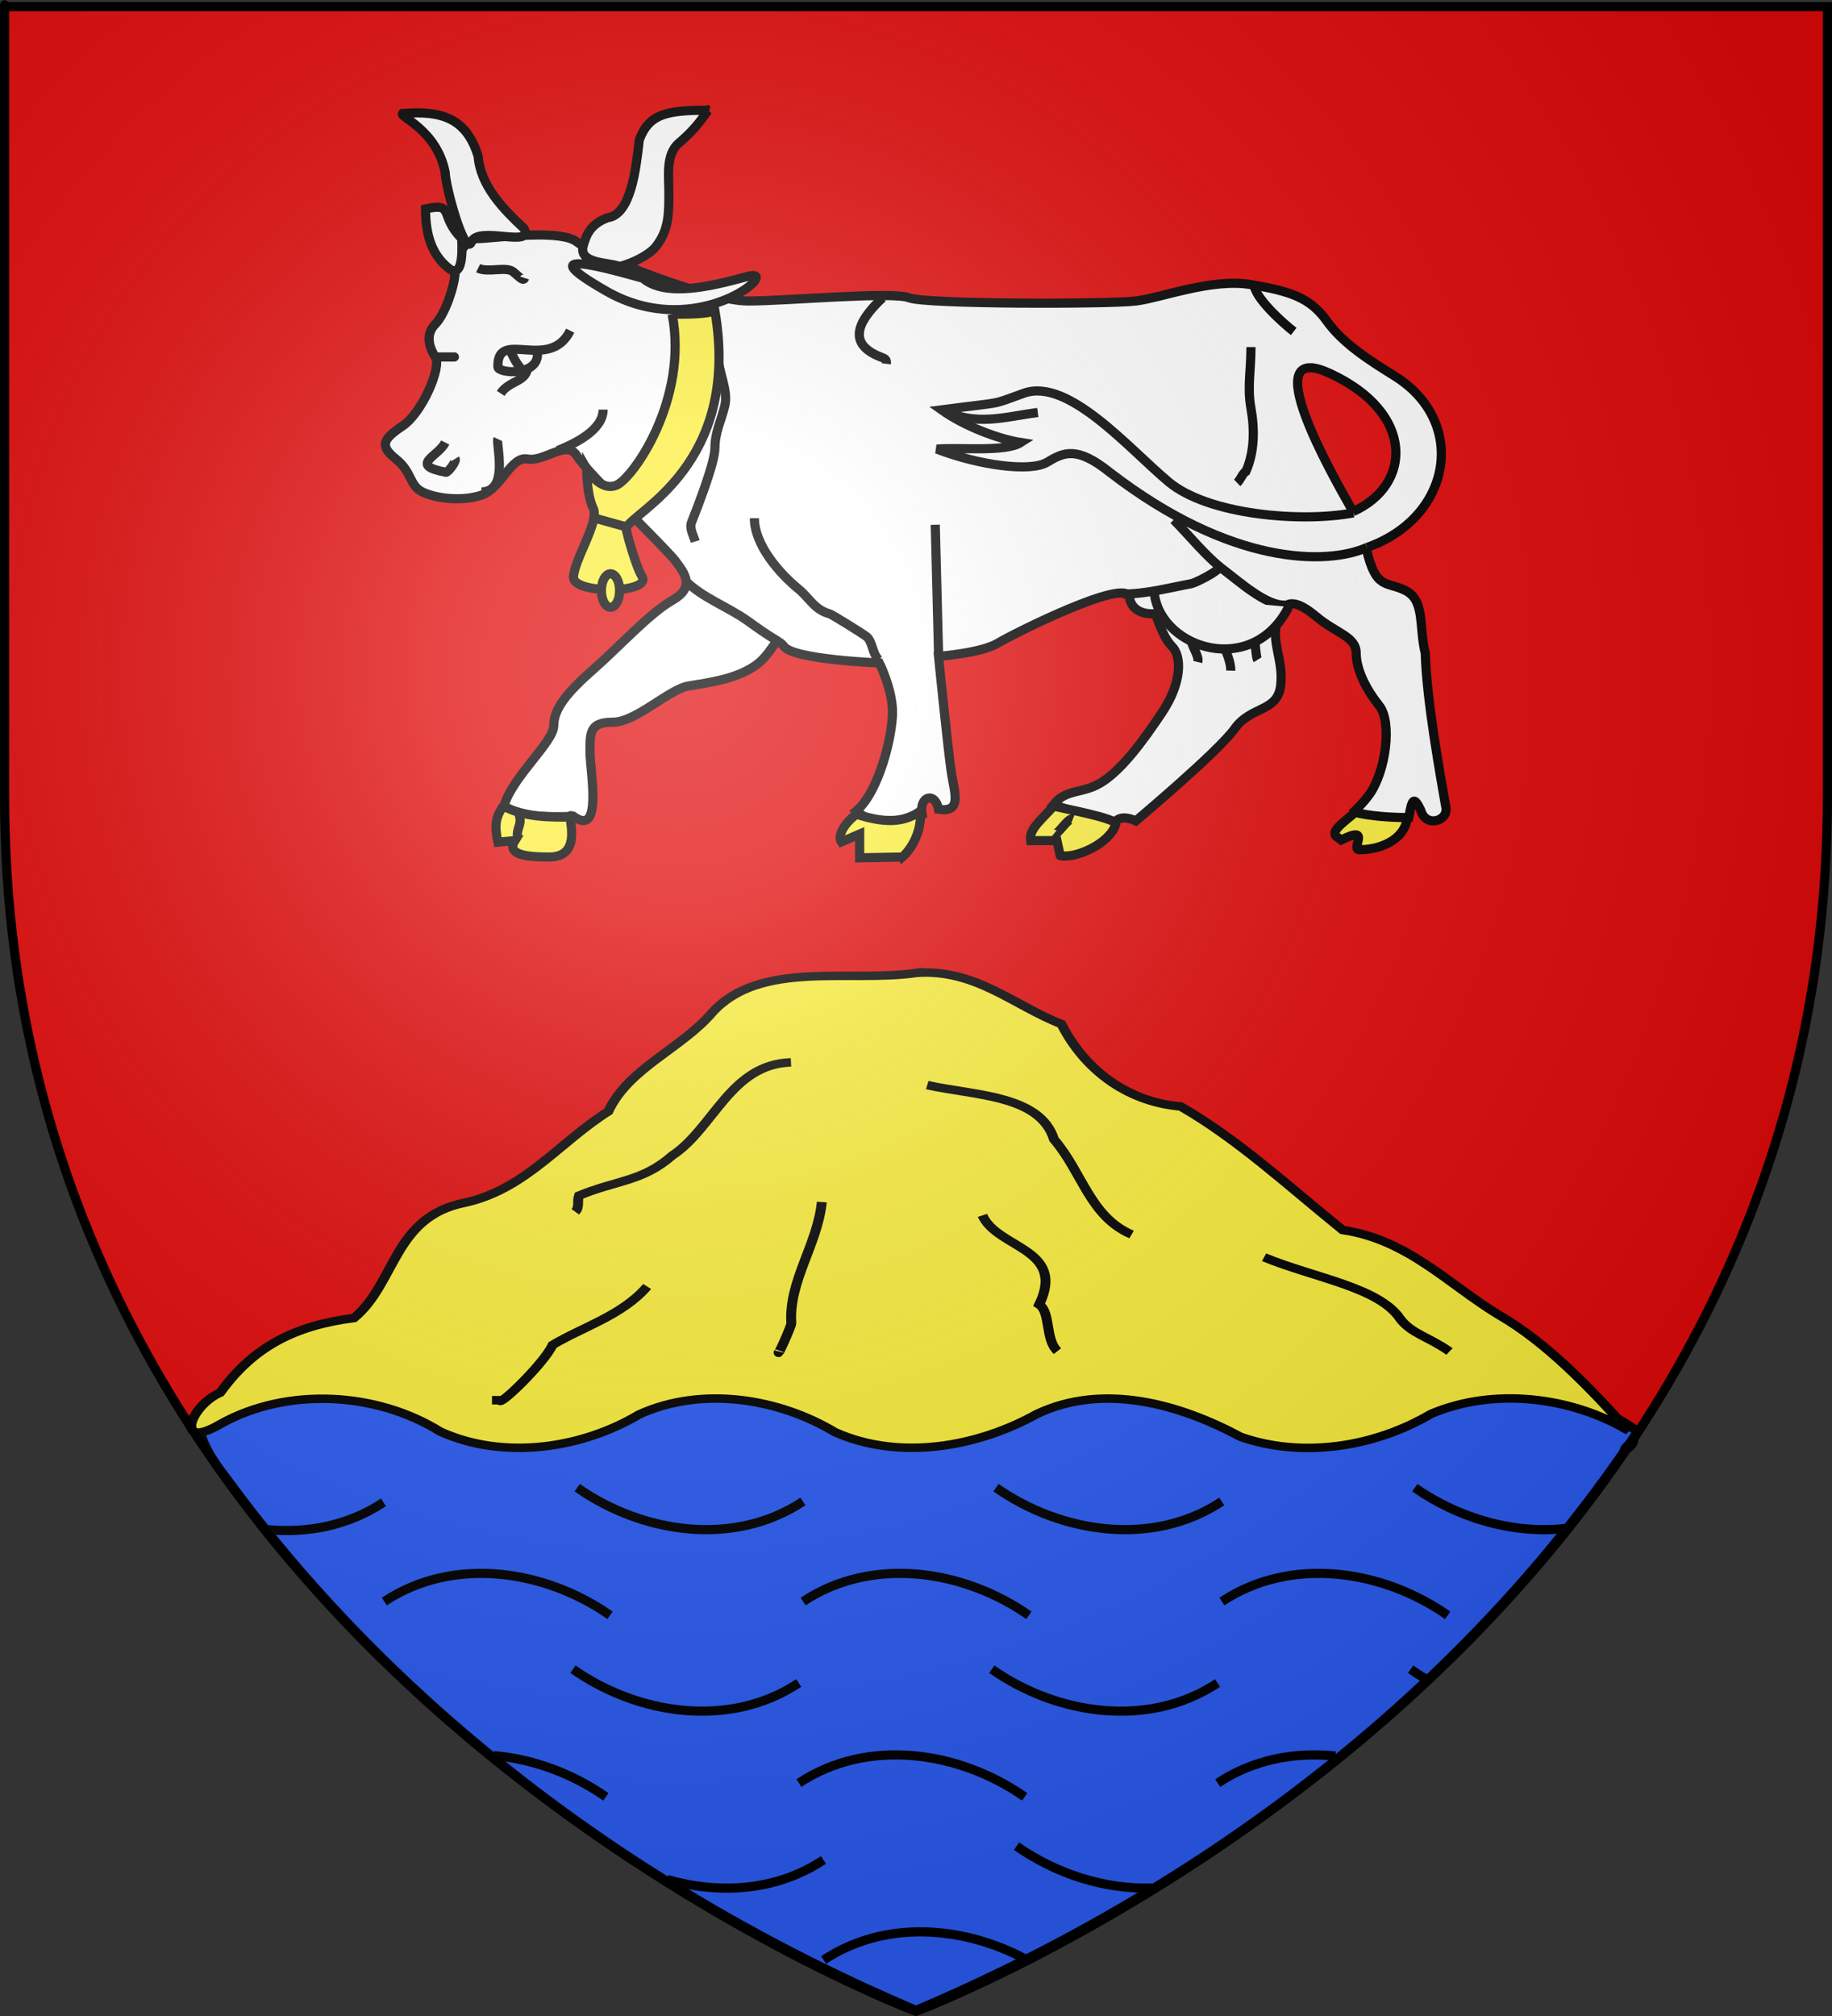<?xml version="1.0" encoding="UTF-8" standalone="no"?>
<svg
   xmlns:dc="http://purl.org/dc/elements/1.1/"
   xmlns:cc="http://creativecommons.org/ns#"
   xmlns:rdf="http://www.w3.org/1999/02/22-rdf-syntax-ns#"
   xmlns:svg="http://www.w3.org/2000/svg"
   xmlns="http://www.w3.org/2000/svg"
   xmlns:xlink="http://www.w3.org/1999/xlink"
   xmlns:sodipodi="http://sodipodi.sourceforge.net/DTD/sodipodi-0.dtd"
   xmlns:inkscape="http://www.inkscape.org/namespaces/inkscape"
   height="660"
   width="600"
   version="1.0"
   id="svg2"
   sodipodi:version="0.32"
   inkscape:version="0.48.4 r9939"
   sodipodi:docname="Blason ville fr Bois-le-Roi (Seine-et-Marne).svg"
   inkscape:export-filename="/Users/olivier/Desktop/Blason Rouge/Blason_Vide_3D.png"
   inkscape:export-xdpi="144"
   inkscape:export-ydpi="144">
  <rect width="100%" height="100%" fill="#333333" stroke="none"/>
  <sodipodi:namedview
     inkscape:window-height="738"
     inkscape:window-width="1280"
     inkscape:pageshadow="2"
     inkscape:pageopacity="0.0"
     guidetolerance="10.0"
     gridtolerance="10.0"
     objecttolerance="10.0"
     borderopacity="1.0"
     bordercolor="#666666"
     pagecolor="#ffffff"
     id="base"
     showgrid="false"
     height="660px"
     inkscape:zoom="0.28523975"
     inkscape:cx="285.83868"
     inkscape:cy="808.98035"
     inkscape:window-x="-8"
     inkscape:window-y="-8"
     inkscape:current-layer="layer4"
     inkscape:window-maximized="1" />
  <defs
     id="defs6">
    <linearGradient
       id="linearGradient2893">
      <stop
         style="stop-color:white;stop-opacity:0.314;"
         offset="0"
         id="stop2895" />
      <stop
         id="stop2897"
         offset="0.19"
         style="stop-color:white;stop-opacity:0.251;" />
      <stop
         style="stop-color:#6b6b6b;stop-opacity:0.125;"
         offset="0.6"
         id="stop2901" />
      <stop
         style="stop-color:black;stop-opacity:0.125;"
         offset="1"
         id="stop2899" />
    </linearGradient>
    <radialGradient
       inkscape:collect="always"
       xlink:href="#linearGradient2893"
       id="radialGradient3163"
       gradientUnits="userSpaceOnUse"
       gradientTransform="matrix(1.353,0,0,1.349,-77.629,-85.747)"
       cx="221.445"
       cy="226.331"
       fx="221.445"
       fy="226.331"
       r="300" />
  </defs>
  <g
     inkscape:groupmode="layer"
     id="layer3"
     inkscape:label="Fond écu"
     style="display:inline"
     sodipodi:insensitive="true">
    <path
       id="path2855"
       style="fill:#e20909;fill-opacity:1;fill-rule:evenodd;stroke:none"
       d="m 300,658.5 c 0,0 298.5,-112.32 298.5,-397.772 0,-285.452 0,-258.552 0,-258.552 l -597,0 0,258.552 C 1.5,546.18 300,658.5 300,658.5 z"
       sodipodi:nodetypes="cccccc"
       inkscape:connector-curvature="0" />
  </g>
  <g
     inkscape:groupmode="layer"
     id="layer4"
     inkscape:label="Meubles"
     sodipodi:insensitive="true">
    <path
       style="fill:#2b5df2;fill-opacity:1;fill-rule:evenodd;stroke:#000000;stroke-width:3;display:inline"
       d="M 105.281,454.906 C 88.753,455.556 47.201,449.999 74.302,484.146 131.19,561.834 211.729,620.792 300,658.156 393.907,618.293 479.533,554.135 536.375,468.625 c -21.349,-14.952 -51.345,-19.504 -73.936,-4.512 -21.934,14.547 -51.516,11.532 -72.552,-3.155 -21.861,-12.517 -47.249,-3.703 -67.111,8.234 -20.404,8.736 -44.015,3.951 -61.843,-8.395 -20.641,-10.948 -45.748,-5.724 -64.287,7.012 -20.979,10.784 -46.367,5.693 -65.118,-7.286 -8.063,-4.199 -17.213,-5.838 -26.246,-5.616 z"
       id="path2855-5"
       inkscape:connector-curvature="0"
       sodipodi:nodetypes="ccccccccccc" />
    <g
       id="g13142"
       transform="matrix(1,0,0,0.858,0,67.597)"
       style="stroke:#000000;stroke-width:3.239">
      <path
         inkscape:connector-curvature="0"
         id="path13092"
         d="m 300.375,292.406 c -22.11,3.844 -51.328,-5.005 -67.133,15.17 -9.902,13.641 -27.424,21.196 -34.011,37.708 -15.998,11.746 -27.205,29.791 -47.041,34.86 -23.292,5.342 -22.55,30.73 -36.242,43.975 -19.461,2.895 -32.984,10.99 -43.82,28.472 -10.02,5.147 -15.133,22.458 0.265,11.862 21.748,-14.07 51.024,-12.119 71.747,2.976 20.82,11.012 46.408,6.518 65.206,-6.52 20.545,-10.896 45.669,-6.155 64.111,6.757 21.263,11.048 46.811,5.607 66.125,-6.915 21.958,-12.163 47.05,-3.604 66.692,8.696 20.668,8.432 44.367,3.654 62.383,-8.723 20.661,-10.274 46.122,-6.526 64.75,6.431 -12.12,-15.684 -26.725,-33.644 -42.443,-44.154 -16.89,-11.94 -29.766,-28.741 -51.248,-32.472 -17.935,-16.856 -34.005,-34.348 -53.016,-47.123 -18.47,-1.869 -32,-15.088 -39.084,-31.462 -15.36,-6.916 -27.955,-20.979 -47.241,-19.539 z m 234.562,178.375 c -6.303,6.557 0.023,2.821 0,0 z"
         style="fill:#fcef3c;stroke:#000000;stroke-width:3.239;stroke-linecap:butt;stroke-linejoin:miter;stroke-opacity:1" />
      <path
         inkscape:connector-curvature="0"
         id="path13122"
         d="m 259.055,326.576 c -19.837,0.75 -25.237,25.054 -38.874,35.543 -9.788,10.002 -18.17,9.327 -30.564,15.308 -0.646,2.032 0.297,4.377 -1.213,6.166"
         style="fill:none;stroke:#000000;stroke-width:3.239;stroke-linecap:butt;stroke-linejoin:miter;stroke-opacity:1" />
      <path
         inkscape:connector-curvature="0"
         id="path13124"
         d="m 303.676,335.252 c 15.53,4.021 36.929,3.712 41.518,20.703 9.323,12.634 11.715,29.384 25.415,36.313"
         style="fill:none;stroke:#000000;stroke-width:3.239;stroke-linecap:butt;stroke-linejoin:miter;stroke-opacity:1" />
      <path
         inkscape:connector-curvature="0"
         id="path13126"
         d="m 269.155,379.874 c -1.431,16.312 -10.909,30.2 -9.989,46.283 -0.145,1.575 -4.96,13.894 -4.078,10.733"
         style="fill:none;stroke:#000000;stroke-width:3.239;stroke-linecap:butt;stroke-linejoin:miter;stroke-opacity:1" />
      <path
         inkscape:connector-curvature="0"
         id="path13128"
         d="m 321.758,384.962 c 4.889,12.769 27.535,12.496 18.6,34.039 3.8,2.898 1.88,13.307 5.972,17.759"
         style="fill:none;stroke:#000000;stroke-width:3.239;stroke-linecap:butt;stroke-linejoin:miter;stroke-opacity:1" />
      <path
         inkscape:connector-curvature="0"
         id="path13130"
         d="m 413.991,400.945 c 16.647,7.948 37.694,11.433 44.622,23.55 3.64,5.583 9.336,6.844 16.113,12.395"
         style="fill:none;stroke:#000000;stroke-width:3.239;stroke-linecap:butt;stroke-linejoin:miter;stroke-opacity:1" />
      <path
         inkscape:connector-curvature="0"
         id="path13132"
         d="m 211.954,412.101 c -8.18,11.047 -21.031,15.366 -30.987,22.311 -2.637,6.799 -17.667,23.869 -17.322,21.071 -0.837,0 -1.674,0 -2.51,0"
         style="fill:none;stroke:#000000;stroke-width:3.239;stroke-linecap:butt;stroke-linejoin:miter;stroke-opacity:1" />
    </g>
    <g
       id="g13315"
       style="fill:none;stroke:#000000;stroke-width:3.127"
       transform="matrix(0.959,0,0,0.959,12.219,18.227)">
      <path
         style="fill:#ffffff;fill-opacity:1;fill-rule:evenodd;stroke:#000000;stroke-width:3.127;stroke-linecap:butt;stroke-linejoin:miter;stroke-opacity:1"
         d="m 169.656,61.219 c -8.013,0.133 -16.567,1.219 -19.094,1.219 -4.493,0 -7.875,6.726 -7.875,11.219 0,4.492 -3.381,14.599 -6.75,17.969 -3.369,3.369 -2.246,7.849 0,11.219 2.246,3.369 -4.48,19.101 -11.219,23.594 -6.739,4.492 -7.865,6.758 -2.25,11.25 5.615,4.493 4.507,8.972 9,11.219 4.493,2.246 13.48,3.371 20.219,1.125 6.738,-2.246 10.103,-13.467 15.719,-12.344 5.615,1.123 13.474,-6.741 16.844,-1.125 3.369,5.615 30.318,31.445 33.688,35.938 3.369,4.493 6.737,8.976 -1.125,13.469 -7.862,4.492 -17.984,15.732 -26.969,23.594 -8.985,7.862 -13.469,13.478 -13.469,19.094 0,5.615 -13.474,16.83 -16.844,26.938 1.449,2.698 6.357,4.677 23.594,4.094 10.108,7.3 5.625,-15.324 5.625,-22.062 0,-6.739 -0.018,-10.094 7.844,-10.094 7.862,0 19.105,-11.252 25.844,-12.375 6.739,-1.123 15.699,-2.226 22.438,-6.719 6.738,-4.493 6.756,-11.243 10.125,-6.75 3.369,4.492 32.562,5.625 32.562,5.625 0,0 4.5,8.982 4.5,16.844 0,7.862 -4.482,26.949 -12.344,33.688 7.286,6.16 14.867,3.488 22.438,1.125 -1.123,-6.177 4.502,-7.865 5.625,-1.688 7.862,1.123 5.623,-5.043 4.5,-11.781 -1.123,-6.739 -4.5,-40.438 -4.5,-40.438 0,0 14.603,-1.131 20.219,-4.5 5.615,-3.369 43.814,-22.457 44.938,-15.719 1.123,6.739 8.969,5.625 8.969,5.625 0,0 2.256,7.849 5.625,11.219 3.369,3.369 3.364,12.361 -3.375,22.469 -6.739,10.108 -13.48,19.101 -20.219,23.594 -6.739,4.493 -12.351,2.228 -16.844,7.844 l 20.219,7.875 c 1.123,-5.615 7.844,-2.25 7.844,-2.25 0,0 28.103,-23.576 33.719,-31.438 5.615,-7.862 14.596,-5.64 15.719,-14.625 1.123,-8.985 -3.371,-14.576 -1.125,-22.438 2.246,-7.862 6.73,-6.74 13.469,-1.125 6.739,5.615 13.469,6.728 13.469,12.344 0,5.615 3.383,12.353 7.875,17.969 4.493,5.615 2.24,22.451 -3.375,30.312 -1.534,2.148 -3.371,4.065 -5.125,5.75 3.208,7.882 11.502,3.565 18.594,2.125 1.123,-6.739 1.785,-7.149 4.031,-2.656 1.684,6.475 10.051,3.713 8.531,-1.375 -1.52,-8.787 -6.54,-36.205 -6.938,-52.125 -2.246,-8.985 -0.012,-17.974 -6.75,-21.344 -6.739,-3.369 -10.099,0.007 -13.469,-14.594 29.201,-10.108 34.833,-42.683 10.125,-58.406 C 454.921,103.978 445.928,98.362 440.312,90.5 434.697,82.638 427.946,80.403 414.469,78.156 400.991,75.91 384.141,82.627 375.156,83.75 366.171,84.873 303.303,84.902 297.688,82.656 292.072,80.41 256.134,83.75 242.656,83.75 229.179,83.75 189.865,68.055 184.25,63.562 c -2.457,-1.965 -8.362,-2.447 -14.594,-2.344 z m 265.156,45.312 c 1.656,0.033 3.83,0.648 6.625,1.938 29.201,13.477 28.06,38.203 7.844,47.188 1,1 -29.172,-47.909 -15.156,-49.094 0.215,-0.018 0.451,-0.036 0.688,-0.031 z"
         id="path13363"
         inkscape:connector-curvature="0" />
      <path
         style="fill:#fcef3c;fill-opacity:1;fill-rule:evenodd;stroke:#000000;stroke-width:3.127;stroke-linecap:butt;stroke-linejoin:miter;stroke-opacity:1"
         d="m 295.438,273.562 -14.594,0.281 0,-8.125 -6.281,2.688 c -1.123,-1.685 0.102,-5.508 5.15,-9.438 6.532,1.949 14.86,4.083 21.914,-1.152 0.53,10.138 -6.188,15.747 -6.188,15.747 z"
         id="path13365"
         inkscape:connector-curvature="0"
         sodipodi:nodetypes="ccccccc" />
      <path
         inkscape:connector-curvature="0"
         d="m 144.933,62.426 c -7.862,-7.862 -2.246,-12.354 -12.354,-10.108 0,8.985 2.246,15.723 7.862,20.216 5.615,4.493 4.493,-8.985 4.493,-10.108 l 0,0 z"
         style="fill:#ffffff;fill-opacity:1;fill-rule:evenodd;stroke:#000000;stroke-width:3.127;stroke-linecap:butt;stroke-linejoin:miter;stroke-opacity:1"
         id="path1034" />
      <path
         inkscape:connector-curvature="0"
         d="m 288.691,82.642 c -6.949,6.533 -13.455,15.227 -0.697,20.212 1.479,0.578 2.15,0.768 1.969,2.346"
         style="fill:none;stroke:#000000;stroke-width:3.127;stroke-linecap:butt;stroke-linejoin:miter;stroke-opacity:1"
         id="path1036" />
      <path
         inkscape:connector-curvature="0"
         d="m 415.602,78.149 c 0,4.339 9.804,13.169 13.478,16"
         style="fill:none;stroke:#000000;stroke-width:3.127;stroke-linecap:butt;stroke-linejoin:miter;stroke-opacity:1"
         id="path1037" />
      <path
         inkscape:connector-curvature="0"
         d="m 414.479,99.488 c 0,8.085 -1.303,13.553 -0.012,20.832 1.317,7.419 1.185,15.078 -1.712,21.611 -1.15,0.628 -1.79,2.763 -2.992,3.901"
         style="fill:none;stroke:#000000;stroke-width:3.127;stroke-linecap:butt;stroke-linejoin:miter;stroke-opacity:1"
         id="path1038" />
      <path
         inkscape:connector-curvature="0"
         d="m 244.89,157.89 c 0,8.996 8.371,18.744 15.213,24.303 3.451,2.804 5.378,7.029 10.439,8.333 0.859,0.221 12.025,7.211 12.773,7.89 2.022,1.837 1.737,5.58 4.045,7.834"
         style="fill:none;stroke:#000000;stroke-width:3.127;stroke-linecap:butt;stroke-linejoin:miter;stroke-opacity:1"
         id="path1039" />
      <path
         inkscape:connector-curvature="0"
         d="m 221.304,179.229 c 5.829,5.828 14.462,8.873 21.145,13.613 3.656,2.593 6.147,4.481 10.765,7.202"
         style="fill:none;stroke:#000000;stroke-width:3.127;stroke-linecap:butt;stroke-linejoin:miter;stroke-opacity:1"
         id="path1040" />
      <path
         inkscape:connector-curvature="0"
         d="m 388.086,158.451 c 5.49,5.49 10.879,12.43 17.21,17.193 4.962,3.732 14.548,12.344 20.831,11.912"
         style="fill:none;stroke:#000000;stroke-width:3.127;stroke-linecap:butt;stroke-linejoin:miter;stroke-opacity:1"
         id="path1041" />
      <path
         inkscape:connector-curvature="0"
         d="m 370.678,183.787 c 8.02,-3e-4 15.603,-2.099 23.384,-3.524 1.378,-0.252 9.895,-4.458 9.458,-5.706"
         style="fill:none;stroke:#000000;stroke-width:3.127;stroke-linecap:butt;stroke-linejoin:miter;stroke-opacity:1"
         id="path1042" />
      <path
         inkscape:connector-curvature="0"
         d="m 381.522,183.954 c 2.581,18.604 33.556,28.44 45.83,4.221"
         style="fill:#ffffff;stroke:#000000;stroke-width:3.127;stroke-linecap:butt;stroke-linejoin:miter;stroke-opacity:1"
         id="path1043"
         sodipodi:nodetypes="cc" />
      <path
         inkscape:connector-curvature="0"
         d="m 394.069,199.059 c 0,2.641 2.804,5.737 2.26,7.949"
         style="fill:none;stroke:#000000;stroke-width:3.127;stroke-linecap:butt;stroke-linejoin:miter;stroke-opacity:1"
         id="path1044"
         sodipodi:nodetypes="cc" />
      <path
         inkscape:connector-curvature="0"
         d="m 405.339,202.041 c 1.109,2.218 2.302,5.596 2.248,7.888"
         style="fill:none;stroke:#000000;stroke-width:3.127;stroke-linecap:butt;stroke-linejoin:miter;stroke-opacity:1"
         id="path1045"
         sodipodi:nodetypes="cc" />
      <path
         inkscape:connector-curvature="0"
         d="m 415.8,199.169 c 0,0.761 0.431,6.273 0.925,7.064"
         style="fill:none;stroke:#000000;stroke-width:3.127;stroke-linecap:butt;stroke-linejoin:miter;stroke-opacity:1"
         id="path1046"
         sodipodi:nodetypes="cc" />
      <path
         inkscape:connector-curvature="0"
         d="m 232.47,102.395 c 0,5.286 3.632,11.896 2.312,17.177 -1.321,5.282 -3.347,8.946 -3.368,14.42 -0.018,5.032 -6.026,20.348 -7.972,25.281 -0.818,2.072 0.605,4.433 1.247,6.566"
         style="fill:none;stroke:#000000;stroke-width:3.127;stroke-linecap:butt;stroke-linejoin:miter;stroke-opacity:1"
         id="path1047" />
      <path
         inkscape:connector-curvature="0"
         d="m 193.227,120.827 c 0,7.07 -9.894,11.715 -15.516,13.962"
         style="fill:none;stroke:#000000;stroke-width:3.127;stroke-linecap:butt;stroke-linejoin:miter;stroke-opacity:1"
         id="path1048" />
      <path
         inkscape:connector-curvature="0"
         d="m 181.996,93.873 c -7.152,14.304 -25.15,-0.989 -24.692,12.394 0.076,2.214 13.856,3.301 13.513,-4.657"
         style="fill:none;stroke:#000000;stroke-width:3.127;stroke-linecap:butt;stroke-linejoin:miter;stroke-opacity:1"
         id="path1049" />
      <path
         inkscape:connector-curvature="0"
         d="m 167.396,106.227 c 0,5.101 -6.257,4.63 -9.153,9.06"
         style="fill:none;stroke:#000000;stroke-width:3.127;stroke-linecap:butt;stroke-linejoin:miter;stroke-opacity:1"
         id="path1050" />
      <path
         inkscape:connector-curvature="0"
         d="m 150.549,72.534 c 3.252,1.626 9.292,-0.585 11.781,1.123 1.289,0.884 3.629,3.724 4.119,2.24"
         style="fill:none;stroke:#000000;stroke-width:3.127;stroke-linecap:butt;stroke-linejoin:miter;stroke-opacity:1"
         id="path1051" />
      <path
         inkscape:connector-curvature="0"
         d="m 135.949,102.857 c 3.139,0 7.219,0 7.123,0"
         style="fill:none;stroke:#000000;stroke-width:3.127;stroke-linecap:butt;stroke-linejoin:miter;stroke-opacity:1"
         id="path1052" />
      <path
         inkscape:connector-curvature="0"
         d="m 151.672,148.905 c 9.564,0 4.899,-16.564 5.594,-18.042"
         style="fill:none;stroke:#000000;stroke-width:3.127;stroke-linecap:butt;stroke-linejoin:miter;stroke-opacity:1"
         id="path1053" />
      <path
         inkscape:connector-curvature="0"
         d="m 139.318,132.058 c -2.419,4.838 -12.679,7.739 0.238,10.155 0.684,0.128 3.669,-3.723 3.139,-4.593"
         style="fill:none;stroke:#000000;stroke-width:3.127;stroke-linecap:butt;stroke-linejoin:miter;stroke-opacity:1"
         id="path1054" />
      <path
         inkscape:connector-curvature="0"
         d="m 307.784,203.937 -1.123,-43.801"
         style="fill:none;stroke:#000000;stroke-width:3.127;stroke-linecap:butt;stroke-linejoin:miter;stroke-opacity:1"
         id="path1055" />
      <path
         inkscape:connector-curvature="0"
         d="m 449.487,156.082 c -17.97,3.369 -49.608,0.685 -63.086,-10.546 -13.477,-11.231 -34.256,-35.684 -49.417,-30.324 -12.16,4.299 -5.378,2.711 -28.194,5.693 7.862,5.615 19.558,9.991 27.071,11.154 -5.192,3.332 -20.794,1.589 -28.66,2.246 14.6,5.616 32.029,7.862 37.644,4.493 5.615,-3.369 10.108,-5.615 21.339,3.369 41.628,32.082 74.315,31.758 87.936,25.715"
         style="fill:#ffffff;stroke:#000000;stroke-width:3.127;stroke-linecap:butt;stroke-linejoin:miter;stroke-opacity:1"
         id="path1056"
         sodipodi:nodetypes="ccscccccc" />
      <path
         inkscape:connector-curvature="0"
         d="m 308.907,120.827 c 11.711,5.855 21.326,2.457 32.774,0.982"
         style="fill:none;stroke:#000000;stroke-width:3.127;stroke-linecap:butt;stroke-linejoin:miter;stroke-opacity:1"
         id="path1057" />
      <path
         inkscape:connector-curvature="0"
         d="m 216.812,88.257 c 5.615,29.201 -13.477,56.155 -19.093,58.401 -5.615,2.246 -10.108,-5.615 -10.108,-5.615 0,0 0,8.985 2.246,13.477 2.246,4.492 -6.739,17.97 -6.739,23.585 0,5.615 25.832,5.615 23.585,0 -2.246,-3.369 -5.615,-15.723 -5.615,-16.846 2.246,-5.616 39.309,-21.339 30.324,-74.125 -3.369,1.123 -8.985,1.123 -14.6,1.123 l 0,0 z"
         style="fill:#fcef3c;fill-opacity:1;fill-rule:evenodd;stroke:#000000;stroke-width:3.127;stroke-linecap:butt;stroke-linejoin:miter;stroke-opacity:1"
         id="path1058" />
      <path
         inkscape:connector-curvature="0"
         d="m 450.103,258.332 c -4.982,4.109 -9.12,7.019 -5.76,8.699 l 0.938,0.719 c 11.096,-5.548 2.362,3.908 6.656,3.312 7.993,-0.133 15.315,-4.23 15.895,-10.969 -5.418,-6.7e-4 -12.539,-0.463 -17.729,-1.761 z"
         style="fill:#fcef3c;stroke:#000000;stroke-width:3.127;stroke-linecap:butt;stroke-linejoin:miter;stroke-opacity:1"
         id="path1059"
         sodipodi:nodetypes="cccccc" />
      <path
         inkscape:connector-curvature="0"
         d="m 159.164,256.158 c -2.809,3.928 -3.006,6.726 -1.883,12.342 l 5.812,-0.531 c -2.808,4.493 3.17,5.594 11.031,5.594 14.039,0.562 5.36,-17.244 8.756,-13.673 -8.016,0.202 -16.8,0.01 -23.717,-3.732 z"
         style="fill:#fcef3c;stroke:#000000;stroke-width:3.127;stroke-linecap:butt;stroke-linejoin:miter;stroke-opacity:1"
         id="path1063"
         sodipodi:nodetypes="cccccc" />
      <path
         inkscape:connector-curvature="0"
         d="m 164.026,257.846 c 2.22,4.44 -0.647,5.634 0.009,9.13"
         style="fill:none;stroke:#000000;stroke-width:3.127;stroke-linecap:butt;stroke-linejoin:miter;stroke-opacity:1"
         id="path1064" />
      <path
         inkscape:connector-curvature="0"
         d="m 190.419,157.89 10.108,2.808"
         style="fill:none;stroke:#000000;stroke-width:3.127;stroke-linecap:butt;stroke-linejoin:miter;stroke-opacity:1"
         id="path1065" />
      <path
         inkscape:connector-curvature="0"
         d="m 198.842,182.598 a 3.089,5.616 0 1 1 -6.177,0 3.089,5.616 0 1 1 6.177,0 z"
         style="fill:#fcef3c;fill-opacity:1;fill-rule:evenodd;stroke:#000000;stroke-width:3.127;stroke-linecap:butt;stroke-linejoin:miter;stroke-opacity:1"
         id="path1066" />
      <path
         inkscape:connector-curvature="0"
         d="m 206.704,75.903 c 7.862,6.739 23.585,2.808 35.939,-0.562 12.354,-3.369 -16.846,23.024 -48.293,5.054 -31.447,-17.97 11.231,-4.493 12.354,-4.493 l 0,0 z"
         style="fill:#ffffff;fill-opacity:1;fill-rule:evenodd;stroke:#000000;stroke-width:3.127;stroke-linecap:butt;stroke-linejoin:miter;stroke-opacity:1"
         id="path1067" />
      <path
         inkscape:connector-curvature="0"
         d="m 229.166,18.625 c -14.039,0 -20.216,1.123 -23.585,10.108 -1.123,10.108 -2.876,25.448 -10.738,26.571 -6.177,2.246 -7.383,6.142 -8.355,9.368 -1.984,6.584 9.013,5.768 12.354,7.3 4.492,-1.123 10.108,-3.931 12.354,-6.739 4.492,-5.615 4.492,-11.231 4.492,-18.531 0,-5.615 -1.123,-12.915 3.369,-16.846 6.739,-5.615 8.985,-10.108 10.108,-11.231 l 0,0 z"
         style="fill:#ffffff;fill-opacity:1;fill-rule:evenodd;stroke:#000000;stroke-width:3.127;stroke-linecap:butt;stroke-linejoin:miter;stroke-opacity:1"
         id="path1068"
         sodipodi:nodetypes="cccsccscccc" />
      <path
         inkscape:connector-curvature="0"
         d="m 124.717,19.748 c 13.477,-1.123 21.901,1.685 25.832,14.6 0.816,10.108 8.516,17.97 15.723,24.708 3.369,6.739 -15.723,-1.123 -17.97,4.493 -2.246,5.615 -8.985,-19.093 -8.985,-23.585 -2.808,-14.6 -15.723,-19.093 -14.6,-20.216 z"
         style="fill:#ffffff;fill-opacity:1;fill-rule:evenodd;stroke:#000000;stroke-width:3.127;stroke-linecap:butt;stroke-linejoin:miter;stroke-opacity:1"
         id="path1069"
         sodipodi:nodetypes="ccccccc" />
      <path
         inkscape:connector-curvature="0"
         d="m 161.78,101.173 c 1.685,3.931 3.418,5.665 3.418,5.665"
         style="fill:none;stroke:#000000;stroke-width:3.127;stroke-linecap:butt;stroke-linejoin:miter;stroke-opacity:1"
         id="path1070" />
      <path
         style="fill:#fcef3c;fill-opacity:1;fill-rule:evenodd;stroke:#000000;stroke-width:3.127;stroke-linecap:butt;stroke-linejoin:miter;stroke-opacity:1"
         d="m 349.344,273.094 -1.125,-5.125 -9,0 c -0.562,-3.931 3.382,-6.759 7.874,-11.81 1.794,0.565 22.681,4.347 21.146,6.304 -2.05,6.622 -13.841,11.755 -18.895,10.632 z"
         id="path13369"
         inkscape:connector-curvature="0"
         sodipodi:nodetypes="cccccc" />
      <path
         inkscape:connector-curvature="0"
         d="m 347.092,265.708 c 1.151,0.935 4.911,-5.784 6.576,-5.139"
         style="fill:none;stroke:#000000;stroke-width:3.127;stroke-linecap:butt;stroke-linejoin:miter;stroke-opacity:1"
         id="path1060" />
    </g>
    <path
       style="fill:none;stroke:#000000;stroke-width:3;display:inline"
       d="m 336.968,528.828 c -21.349,-14.952 -51.345,-19.504 -73.936,-4.512"
       id="path2855-5-3"
       inkscape:connector-curvature="0"
       sodipodi:nodetypes="cc" />
    <path
       style="fill:none;stroke:#000000;stroke-width:3;display:inline"
       d="m 474.133,528.828 c -21.349,-14.952 -51.345,-19.504 -73.936,-4.512"
       id="path2855-5-3-4"
       inkscape:connector-curvature="0"
       sodipodi:nodetypes="cc" />
    <path
       style="fill:none;stroke:#000000;stroke-width:3;display:inline"
       d="m 199.802,528.828 c -21.349,-14.952 -51.345,-19.504 -73.936,-4.512"
       id="path2855-5-3-46"
       inkscape:connector-curvature="0"
       sodipodi:nodetypes="cc" />
    <path
       style="fill:none;stroke:#000000;stroke-width:3;display:inline"
       d="m 326.204,487.038 c 21.349,14.952 51.345,19.504 73.936,4.512"
       id="path2855-5-3-0"
       inkscape:connector-curvature="0"
       sodipodi:nodetypes="cc" />
    <path
       style="fill:none;stroke:#000000;stroke-width:3;display:inline"
       d="m 189.039,487.038 c 21.349,14.952 51.345,19.504 73.936,4.512"
       id="path2855-5-3-4-6"
       inkscape:connector-curvature="0"
       sodipodi:nodetypes="cc" />
    <path
       style="fill:none;stroke:#000000;stroke-width:3;display:inline"
       d="m 463.37,487.038 c 14.444,10.116 32.846,15.472 50.234,13.235"
       id="path2855-5-3-46-6"
       inkscape:connector-curvature="0"
       sodipodi:nodetypes="cc" />
    <path
       style="fill:none;stroke:#000000;stroke-width:3;display:inline"
       d="m 87.423,500.744 c 13.227,1.296 26.654,-1.27 38.16,-8.906"
       id="path2855-5-3-1"
       inkscape:connector-curvature="0"
       sodipodi:nodetypes="cc" />
    <path
       style="fill:none;stroke:#000000;stroke-width:3;display:inline"
       d="m 335.588,588.261 c -21.349,-14.952 -51.345,-19.504 -73.936,-4.512"
       id="path2855-5-3-9"
       inkscape:connector-curvature="0"
       sodipodi:nodetypes="cc" />
    <path
       style="fill:none;stroke:#000000;stroke-width:3;display:inline"
       d="m 437.362,574.882 c -13.351,-1.384 -26.926,1.157 -38.544,8.867"
       id="path2855-5-3-4-63"
       inkscape:connector-curvature="0"
       sodipodi:nodetypes="cc" />
    <path
       style="fill:none;stroke:#000000;stroke-width:3;display:inline"
       d="m 198.423,588.261 c -10.738,-7.521 -23.664,-12.41 -36.735,-13.505"
       id="path2855-5-3-46-7"
       inkscape:connector-curvature="0"
       sodipodi:nodetypes="cc" />
    <path
       style="fill:none;stroke:#000000;stroke-width:3;display:inline"
       d="m 324.825,546.472 c 21.349,14.952 51.345,19.504 73.936,4.512"
       id="path2855-5-3-0-8"
       inkscape:connector-curvature="0"
       sodipodi:nodetypes="cc" />
    <path
       style="fill:none;stroke:#000000;stroke-width:3;display:inline"
       d="m 187.66,546.472 c 21.349,14.952 51.345,19.504 73.936,4.512"
       id="path2855-5-3-4-6-8"
       inkscape:connector-curvature="0"
       sodipodi:nodetypes="cc" />
    <path
       style="fill:none;stroke:#000000;stroke-width:3;display:inline"
       d="m 461.99,546.472 c 1.679,1.176 3.411,2.287 5.189,3.33"
       id="path2855-5-3-46-6-2"
       inkscape:connector-curvature="0"
       sodipodi:nodetypes="cc" />
    <path
       style="fill:none;stroke:#000000;stroke-width:3;display:inline"
       d="M 335.205,641.032 C 314.869,630.398 289.487,628.581 269.753,641.676"
       id="path2855-5-3-13"
       inkscape:connector-curvature="0"
       sodipodi:nodetypes="cc" />
    <path
       style="fill:none;stroke:#000000;stroke-width:3;display:inline"
       d="m 332.925,604.399 c 12.83,8.986 28.782,14.215 44.373,13.704"
       id="path2855-5-3-0-84"
       inkscape:connector-curvature="0"
       sodipodi:nodetypes="cc" />
    <path
       style="fill:none;stroke:#000000;stroke-width:3;display:inline"
       d="m 218.488,615.289 c 17.135,4.97 35.876,3.797 51.207,-6.377"
       id="path2855-5-3-4-6-0"
       inkscape:connector-curvature="0"
       sodipodi:nodetypes="cc" />
  </g>
  <g
     inkscape:groupmode="layer"
     id="layer2"
     inkscape:label="Reflet final"
     sodipodi:insensitive="true">
    <path
       sodipodi:nodetypes="cccccc"
       d="M 300,658.5 C 300,658.5 598.5,546.18 598.5,260.728 C 598.5,-24.723 598.5,2.176 598.5,2.176 L 1.5,2.176 L 1.5,260.728 C 1.5,546.18 300,658.5 300,658.5 z "
       style="opacity:1;fill:url(#radialGradient3163);fill-opacity:1;fill-rule:evenodd;stroke:none;stroke-width:1px;stroke-linecap:butt;stroke-linejoin:miter;stroke-opacity:1"
       id="path2875"
       inkscape:export-xdpi="144"
       inkscape:export-ydpi="144" />
  </g>
  <g
     inkscape:groupmode="layer"
     id="layer1"
     inkscape:label="Contour final"
     sodipodi:insensitive="true">
    <path
       sodipodi:nodetypes="cccccc"
       d="m 300,658.5 c 0,0 -298.5,-112.32 -298.5,-397.772 0,-285.452 0,-258.552 0,-258.552 l 597,0 0,258.552 c 0,285.452 -298.5,397.772 -298.5,397.772 z"
       style="fill:none;stroke:#000000;stroke-width:3;stroke-linecap:butt;stroke-linejoin:miter;stroke-miterlimit:4;stroke-opacity:1;stroke-dasharray:none"
       id="path1411"
       inkscape:export-xdpi="144"
       inkscape:export-ydpi="144"
       inkscape:connector-curvature="0" />
  </g>
</svg>
